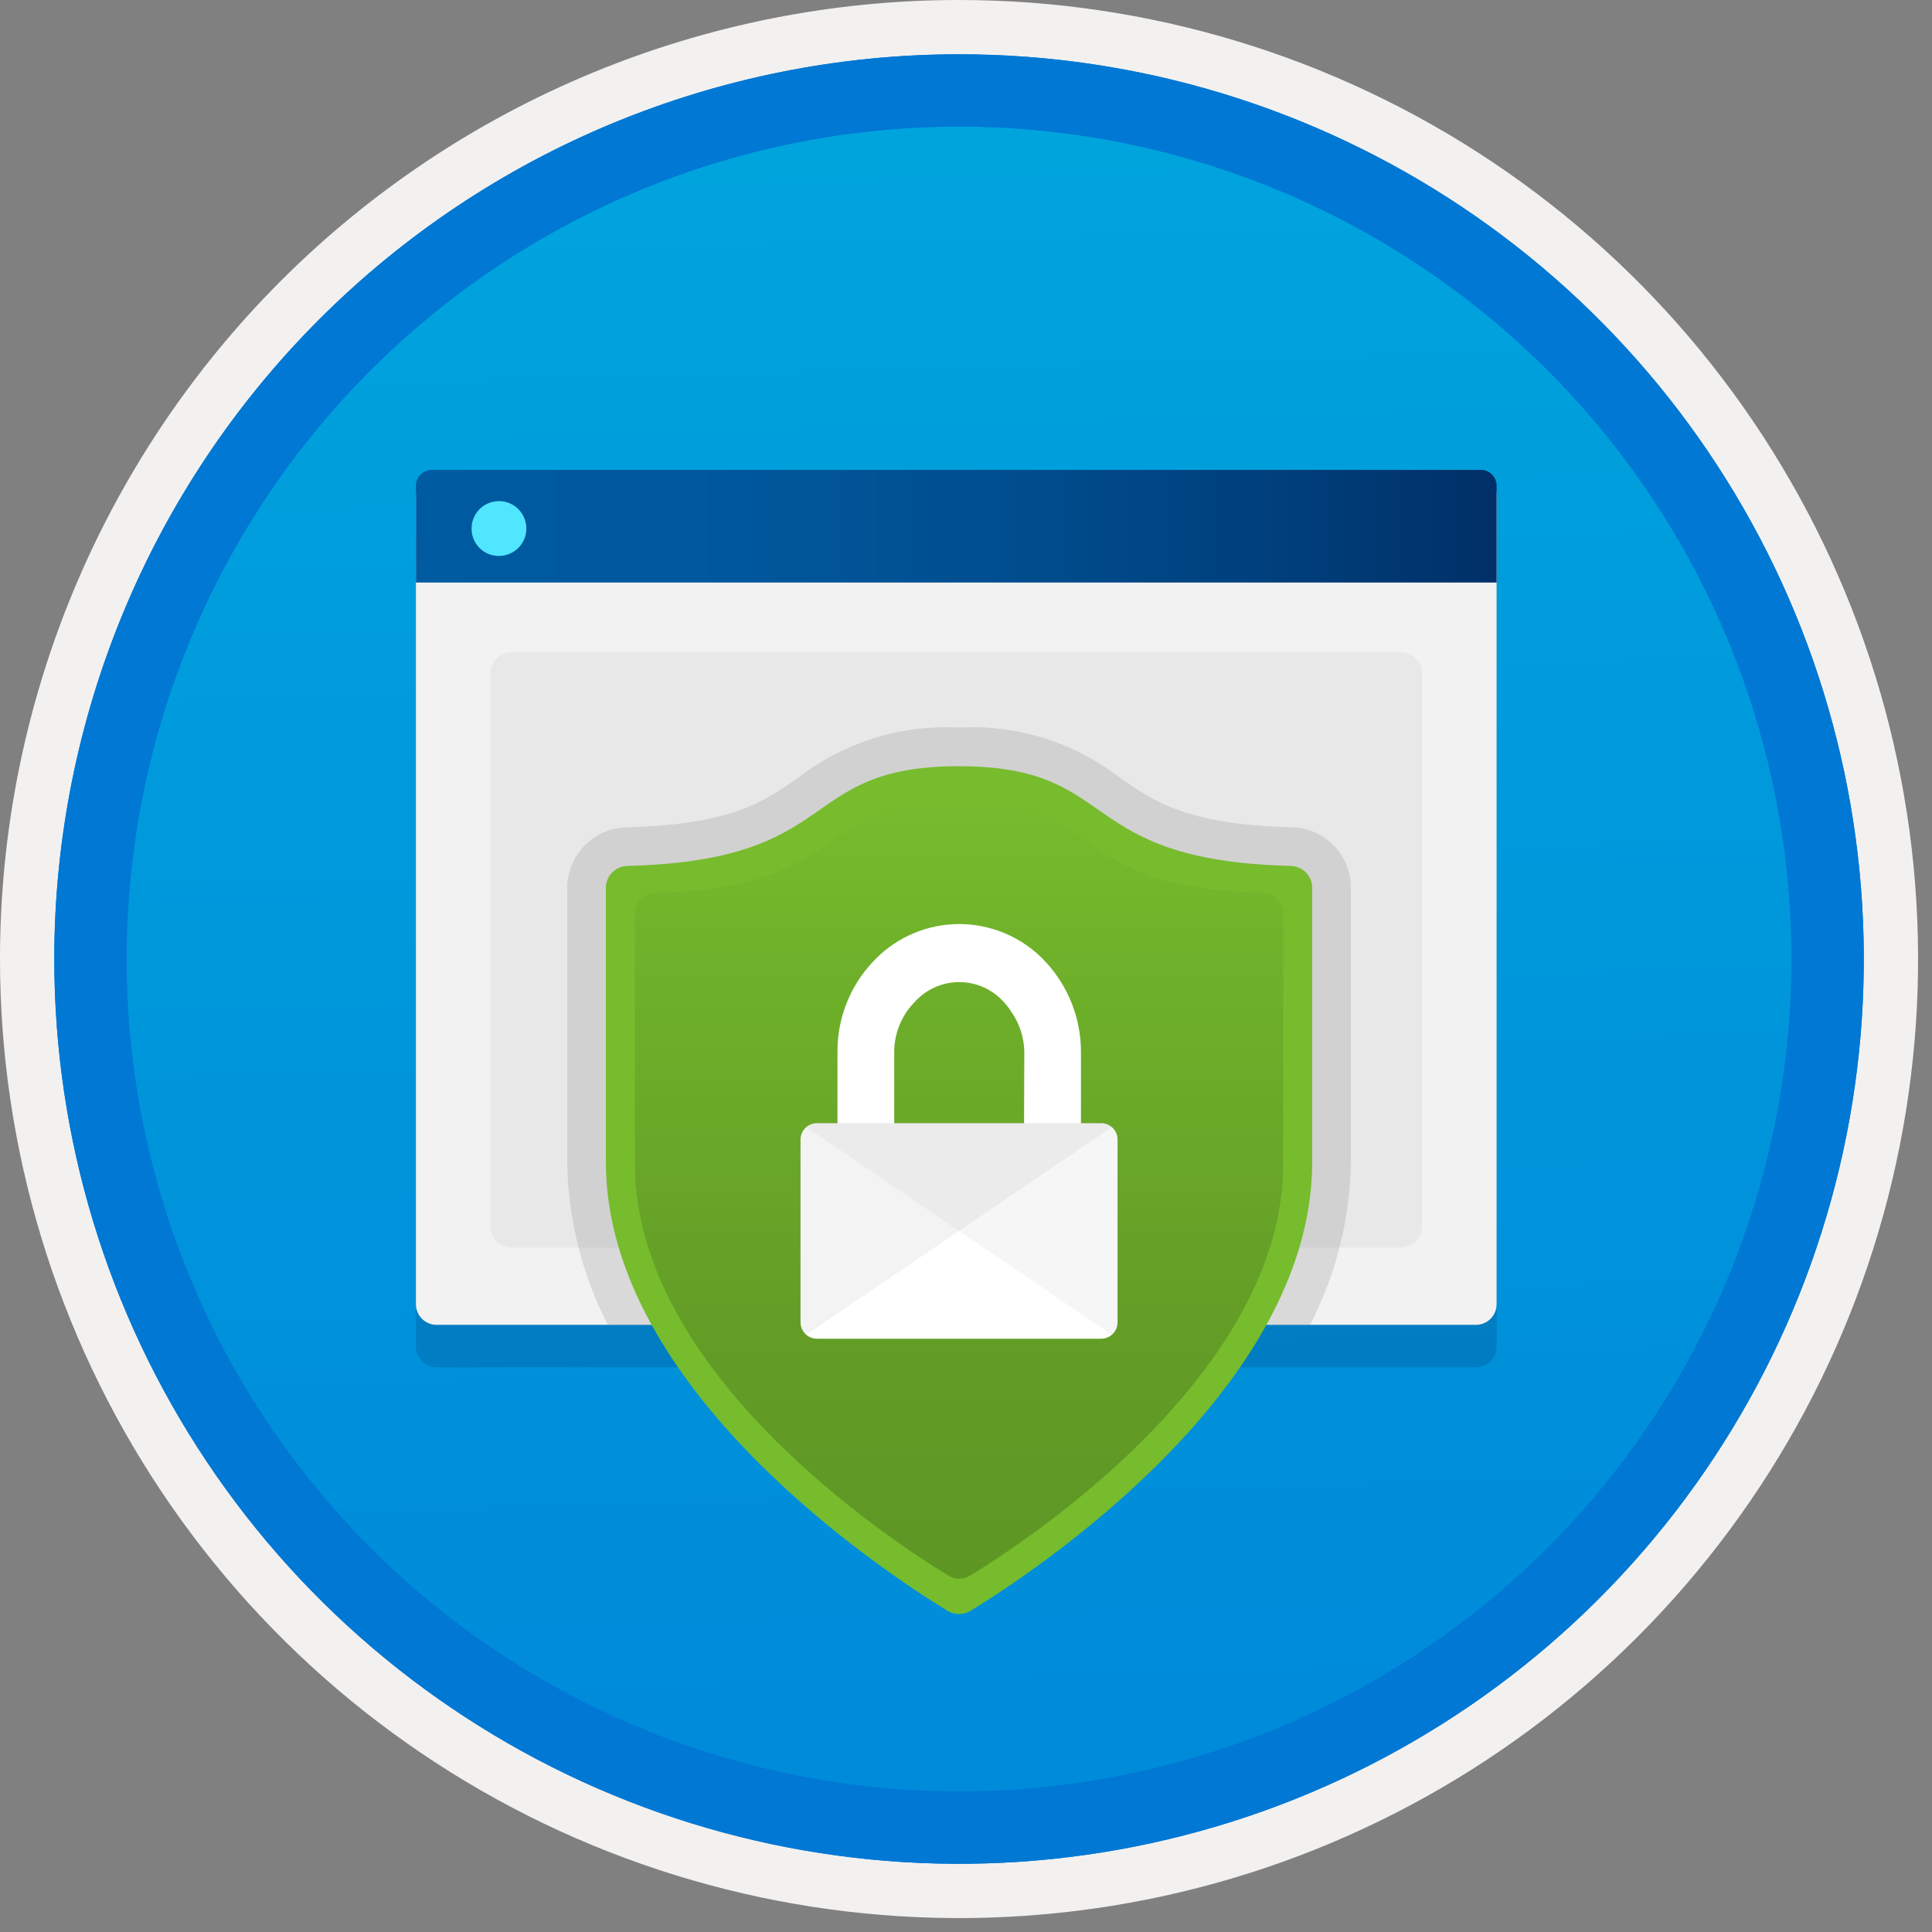 <svg width="100" height="100" viewBox="0 0 100 100" fill="none" xmlns="http://www.w3.org/2000/svg">
<rect x="0" y="0" width="100" height="100" fill="#808080" stroke="none"/>
<g clip-path="url(#clip0)">
<path d="M49.64 96.45C40.382 96.45 31.332 93.704 23.634 88.561C15.936 83.417 9.936 76.107 6.393 67.553C2.85 59 1.923 49.588 3.73 40.508C5.536 31.427 9.994 23.087 16.54 16.54C23.087 9.994 31.428 5.535 40.508 3.729C49.588 1.923 59 2.85 67.553 6.393C76.107 9.936 83.418 15.936 88.561 23.634C93.705 31.331 96.45 40.382 96.45 49.64C96.451 55.787 95.24 61.874 92.888 67.554C90.535 73.233 87.088 78.394 82.741 82.74C78.394 87.087 73.234 90.535 67.554 92.888C61.875 95.24 55.787 96.45 49.64 96.45V96.45Z" fill="url(#paint0_linear)"/>
<path fill-rule="evenodd" clip-rule="evenodd" d="M95.54 49.64C95.54 58.718 92.848 67.592 87.805 75.141C82.761 82.689 75.592 88.572 67.205 92.046C58.818 95.52 49.589 96.429 40.685 94.658C31.782 92.887 23.603 88.515 17.184 82.096C10.765 75.677 6.393 67.498 4.622 58.594C2.851 49.691 3.76 40.462 7.234 32.075C10.708 23.688 16.591 16.519 24.139 11.475C31.688 6.432 40.562 3.74 49.64 3.74C55.668 3.74 61.636 4.927 67.205 7.234C72.774 9.54 77.834 12.921 82.096 17.184C86.359 21.446 89.739 26.506 92.046 32.075C94.353 37.644 95.54 43.612 95.54 49.64V49.64ZM49.64 -0C59.458 -0 69.055 2.911 77.219 8.366C85.382 13.82 91.744 21.573 95.501 30.643C99.258 39.714 100.242 49.695 98.326 59.324C96.411 68.953 91.683 77.798 84.741 84.741C77.799 91.683 68.954 96.411 59.324 98.326C49.695 100.241 39.714 99.258 30.644 95.501C21.573 91.744 13.82 85.382 8.366 77.218C2.911 69.055 -1.61629e-06 59.458 3.61524e-07 49.64C-0.001 43.121 1.283 36.666 3.777 30.642C6.271 24.62 9.928 19.147 14.537 14.537C19.147 9.928 24.62 6.271 30.643 3.777C36.666 1.283 43.121 -0.001 49.64 -0V-0Z" fill="#F2F1F0"/>
<path fill-rule="evenodd" clip-rule="evenodd" d="M92.73 49.64C92.73 58.162 90.202 66.493 85.468 73.579C80.733 80.666 74.003 86.189 66.129 89.45C58.256 92.711 49.592 93.565 41.233 91.902C32.874 90.239 25.197 86.135 19.17 80.109C13.144 74.083 9.04 66.405 7.378 58.046C5.715 49.688 6.568 41.024 9.83 33.15C13.091 25.276 18.614 18.547 25.7 13.812C32.786 9.077 41.117 6.55 49.64 6.55C55.298 6.55 60.902 7.664 66.13 9.829C71.358 11.995 76.108 15.169 80.11 19.17C84.111 23.171 87.285 27.922 89.45 33.15C91.616 38.378 92.73 43.981 92.73 49.64ZM49.64 2.81C58.902 2.81 67.956 5.557 75.657 10.702C83.358 15.848 89.36 23.162 92.905 31.719C96.449 40.276 97.377 49.692 95.57 58.776C93.763 67.86 89.303 76.204 82.753 82.754C76.204 89.303 67.86 93.763 58.776 95.57C49.691 97.377 40.276 96.45 31.718 92.905C23.161 89.361 15.848 83.359 10.702 75.657C5.556 67.956 2.81 58.902 2.81 49.64C2.811 37.22 7.745 25.31 16.527 16.527C25.309 7.745 37.22 2.811 49.64 2.81V2.81Z" fill="#0078D4"/>
<path fill-rule="evenodd" clip-rule="evenodd" d="M92.73 49.64C92.73 58.162 90.202 66.493 85.468 73.579C80.733 80.665 74.003 86.189 66.129 89.45C58.256 92.711 49.592 93.565 41.233 91.902C32.874 90.239 25.197 86.135 19.17 80.109C13.144 74.083 9.04 66.405 7.378 58.046C5.715 49.688 6.568 41.024 9.83 33.15C13.091 25.276 18.614 18.547 25.7 13.812C32.786 9.077 41.117 6.55 49.64 6.55C55.298 6.55 60.902 7.664 66.13 9.829C71.358 11.995 76.108 15.169 80.11 19.17C84.111 23.171 87.285 27.922 89.45 33.15C91.616 38.378 92.73 43.981 92.73 49.64V49.64ZM49.64 2.81C58.902 2.81 67.956 5.556 75.657 10.702C83.358 15.848 89.36 23.162 92.905 31.719C96.449 40.276 97.377 49.692 95.57 58.776C93.763 67.86 89.303 76.204 82.753 82.754C76.204 89.303 67.86 93.763 58.776 95.57C49.691 97.377 40.276 96.45 31.718 92.905C23.161 89.361 15.848 83.358 10.702 75.657C5.556 67.956 2.81 58.902 2.81 49.64C2.811 37.22 7.745 25.309 16.527 16.527C25.309 7.745 37.22 2.811 49.64 2.81V2.81Z" fill="#0078D4"/>
<path opacity="0.2" d="M22.595 70.771H76.397C76.68 70.77 76.951 70.657 77.15 70.457C77.35 70.257 77.463 69.987 77.464 69.704V27.699H21.528V69.704C21.529 69.987 21.642 70.257 21.841 70.457C22.041 70.657 22.312 70.77 22.595 70.771V70.771Z" fill="#003067"/>
<path d="M22.595 68.574H76.397C76.68 68.574 76.951 68.461 77.15 68.261C77.35 68.061 77.463 67.79 77.464 67.508V25.503H21.528V67.508C21.529 67.79 21.642 68.061 21.841 68.261C22.041 68.461 22.312 68.574 22.595 68.574V68.574Z" fill="#F2F2F2"/>
<path d="M21.528 30.152H77.464V25.138C77.464 25.03 77.443 24.924 77.402 24.825C77.361 24.725 77.301 24.635 77.225 24.559C77.149 24.483 77.059 24.423 76.959 24.382C76.86 24.341 76.753 24.32 76.646 24.32H22.346C22.238 24.32 22.132 24.341 22.033 24.382C21.933 24.423 21.843 24.483 21.767 24.559C21.691 24.635 21.631 24.725 21.59 24.825C21.549 24.924 21.528 25.03 21.528 25.138L21.528 30.152Z" fill="url(#paint1_linear)"/>
<path d="M25.831 28.774C26.111 28.773 26.385 28.689 26.618 28.532C26.851 28.376 27.032 28.154 27.138 27.894C27.245 27.635 27.272 27.35 27.216 27.075C27.161 26.8 27.025 26.548 26.826 26.35C26.627 26.152 26.374 26.018 26.099 25.964C25.823 25.91 25.538 25.939 25.28 26.047C25.021 26.156 24.8 26.338 24.645 26.572C24.49 26.805 24.408 27.08 24.409 27.36C24.407 27.547 24.443 27.732 24.514 27.905C24.585 28.078 24.69 28.235 24.822 28.366C24.955 28.498 25.112 28.602 25.285 28.672C25.459 28.742 25.644 28.776 25.831 28.774V28.774Z" fill="#50E6FF"/>
<path d="M72.506 33.761H26.476C25.869 33.761 25.377 34.253 25.377 34.859V63.473C25.377 64.08 25.869 64.572 26.476 64.572H72.506C73.112 64.572 73.604 64.08 73.604 63.473V34.859C73.604 34.253 73.112 33.761 72.506 33.761Z" fill="#E8E8E8"/>
<path opacity="0.2" d="M67.809 68.574C69.157 65.966 69.88 63.081 69.92 60.145V45.921C69.917 45.106 69.594 44.324 69.02 43.744C68.446 43.164 67.668 42.833 66.852 42.821C61.45 42.681 59.755 41.502 57.962 40.254C55.589 38.418 52.636 37.497 49.64 37.659C46.644 37.497 43.69 38.418 41.318 40.254C39.525 41.502 37.83 42.681 32.453 42.821C31.631 42.836 30.848 43.172 30.27 43.757C29.692 44.342 29.365 45.129 29.36 45.951V60.145C29.399 63.08 30.119 65.965 31.462 68.574H67.809Z" fill="#767676"/>
<path d="M67.92 60.146C67.92 71.943 53.4 81.437 50.241 83.373C50.06 83.483 49.852 83.541 49.64 83.541C49.428 83.541 49.22 83.483 49.039 83.373C45.88 81.445 31.36 71.95 31.36 60.146V45.951C31.361 45.654 31.48 45.368 31.689 45.157C31.898 44.946 32.183 44.825 32.48 44.821C43.776 44.527 41.175 39.659 49.64 39.659C58.105 39.659 55.504 44.527 66.8 44.821C67.096 44.825 67.379 44.944 67.588 45.154C67.798 45.364 67.917 45.647 67.92 45.944V60.146Z" fill="#76BC2D"/>
<path d="M66.415 60.267C66.415 71.083 53.098 79.793 50.203 81.559C50.036 81.66 49.845 81.713 49.65 81.713C49.456 81.713 49.264 81.66 49.098 81.559C46.192 79.793 32.865 71.083 32.865 60.267V47.249C32.865 47.114 32.891 46.98 32.943 46.854C32.995 46.729 33.071 46.615 33.167 46.519C33.263 46.424 33.377 46.347 33.502 46.296C33.627 46.244 33.761 46.217 33.897 46.217V46.217C44.262 45.944 41.877 41.479 49.64 41.479C57.403 41.479 55.019 45.944 65.383 46.22C65.657 46.22 65.919 46.328 66.113 46.522C66.307 46.716 66.415 46.978 66.415 47.252L66.415 60.267Z" fill="url(#paint2_linear)"/>
<path d="M57.003 58.138H55.95V54.481C55.959 52.752 55.314 51.084 54.144 49.812C53.055 48.62 51.538 47.909 49.926 47.836C48.314 47.762 46.738 48.332 45.546 49.42C45.41 49.545 45.279 49.676 45.154 49.812C43.975 51.077 43.328 52.748 43.348 54.478V58.138H42.277C42.057 58.139 41.846 58.226 41.689 58.38C41.532 58.534 41.441 58.744 41.435 58.964V68.466C41.442 68.686 41.533 68.895 41.69 69.049C41.846 69.203 42.057 69.29 42.277 69.292H57.003C57.223 69.29 57.434 69.203 57.59 69.049C57.747 68.895 57.838 68.686 57.844 68.466V58.964C57.839 58.744 57.748 58.534 57.591 58.38C57.434 58.226 57.223 58.139 57.003 58.138V58.138ZM53.005 58.138H46.285V54.419C46.294 53.462 46.673 52.547 47.343 51.864C47.633 51.539 47.989 51.28 48.387 51.102C48.784 50.925 49.215 50.833 49.65 50.833C50.086 50.833 50.516 50.925 50.914 51.102C51.311 51.28 51.667 51.539 51.958 51.864C52.104 52.024 52.237 52.196 52.352 52.38C52.77 52.98 53.001 53.69 53.018 54.422L53.005 58.138Z" fill="white"/>
<path opacity="0.15" d="M42.28 58.133H57.003C57.203 58.136 57.394 58.209 57.545 58.339L41.738 69.081C41.645 69.005 41.57 68.911 41.518 68.803C41.466 68.695 41.439 68.578 41.438 68.459V58.961C41.443 58.741 41.533 58.531 41.691 58.376C41.848 58.221 42.059 58.134 42.28 58.133V58.133Z" fill="#B3B3B3"/>
<path opacity="0.09" d="M57.003 58.133H42.277C42.078 58.136 41.888 58.209 41.737 58.339L57.542 69.081C57.636 69.005 57.711 68.911 57.763 68.803C57.815 68.696 57.843 68.578 57.844 68.459V58.961C57.839 58.741 57.748 58.531 57.591 58.377C57.434 58.222 57.223 58.135 57.003 58.133V58.133Z" fill="#A3A3A3"/>
</g>
<defs>
<linearGradient id="paint0_linear" x1="47.87" y1="-15.153" x2="51.852" y2="130.615" gradientUnits="userSpaceOnUse">
<stop stop-color="#00ABDE"/>
<stop offset="1" stop-color="#007ED8"/>
</linearGradient>
<linearGradient id="paint1_linear" x1="21.528" y1="27.236" x2="77.464" y2="27.236" gradientUnits="userSpaceOnUse">
<stop stop-color="#005BA1"/>
<stop offset="0.26" stop-color="#00589D"/>
<stop offset="0.53" stop-color="#004F90"/>
<stop offset="0.8" stop-color="#003F7C"/>
<stop offset="1" stop-color="#003067"/>
</linearGradient>
<linearGradient id="paint2_linear" x1="49.64" y1="81.713" x2="49.64" y2="41.479" gradientUnits="userSpaceOnUse">
<stop stop-color="#5E9624"/>
<stop offset="0.321" stop-color="#639D26"/>
<stop offset="0.794" stop-color="#6FB12A"/>
<stop offset="0.999" stop-color="#76BC2D"/>
</linearGradient>
<clipPath id="clip0">
<rect width="99.28" height="99.28" fill="white"/>
</clipPath>
</defs>
</svg>
